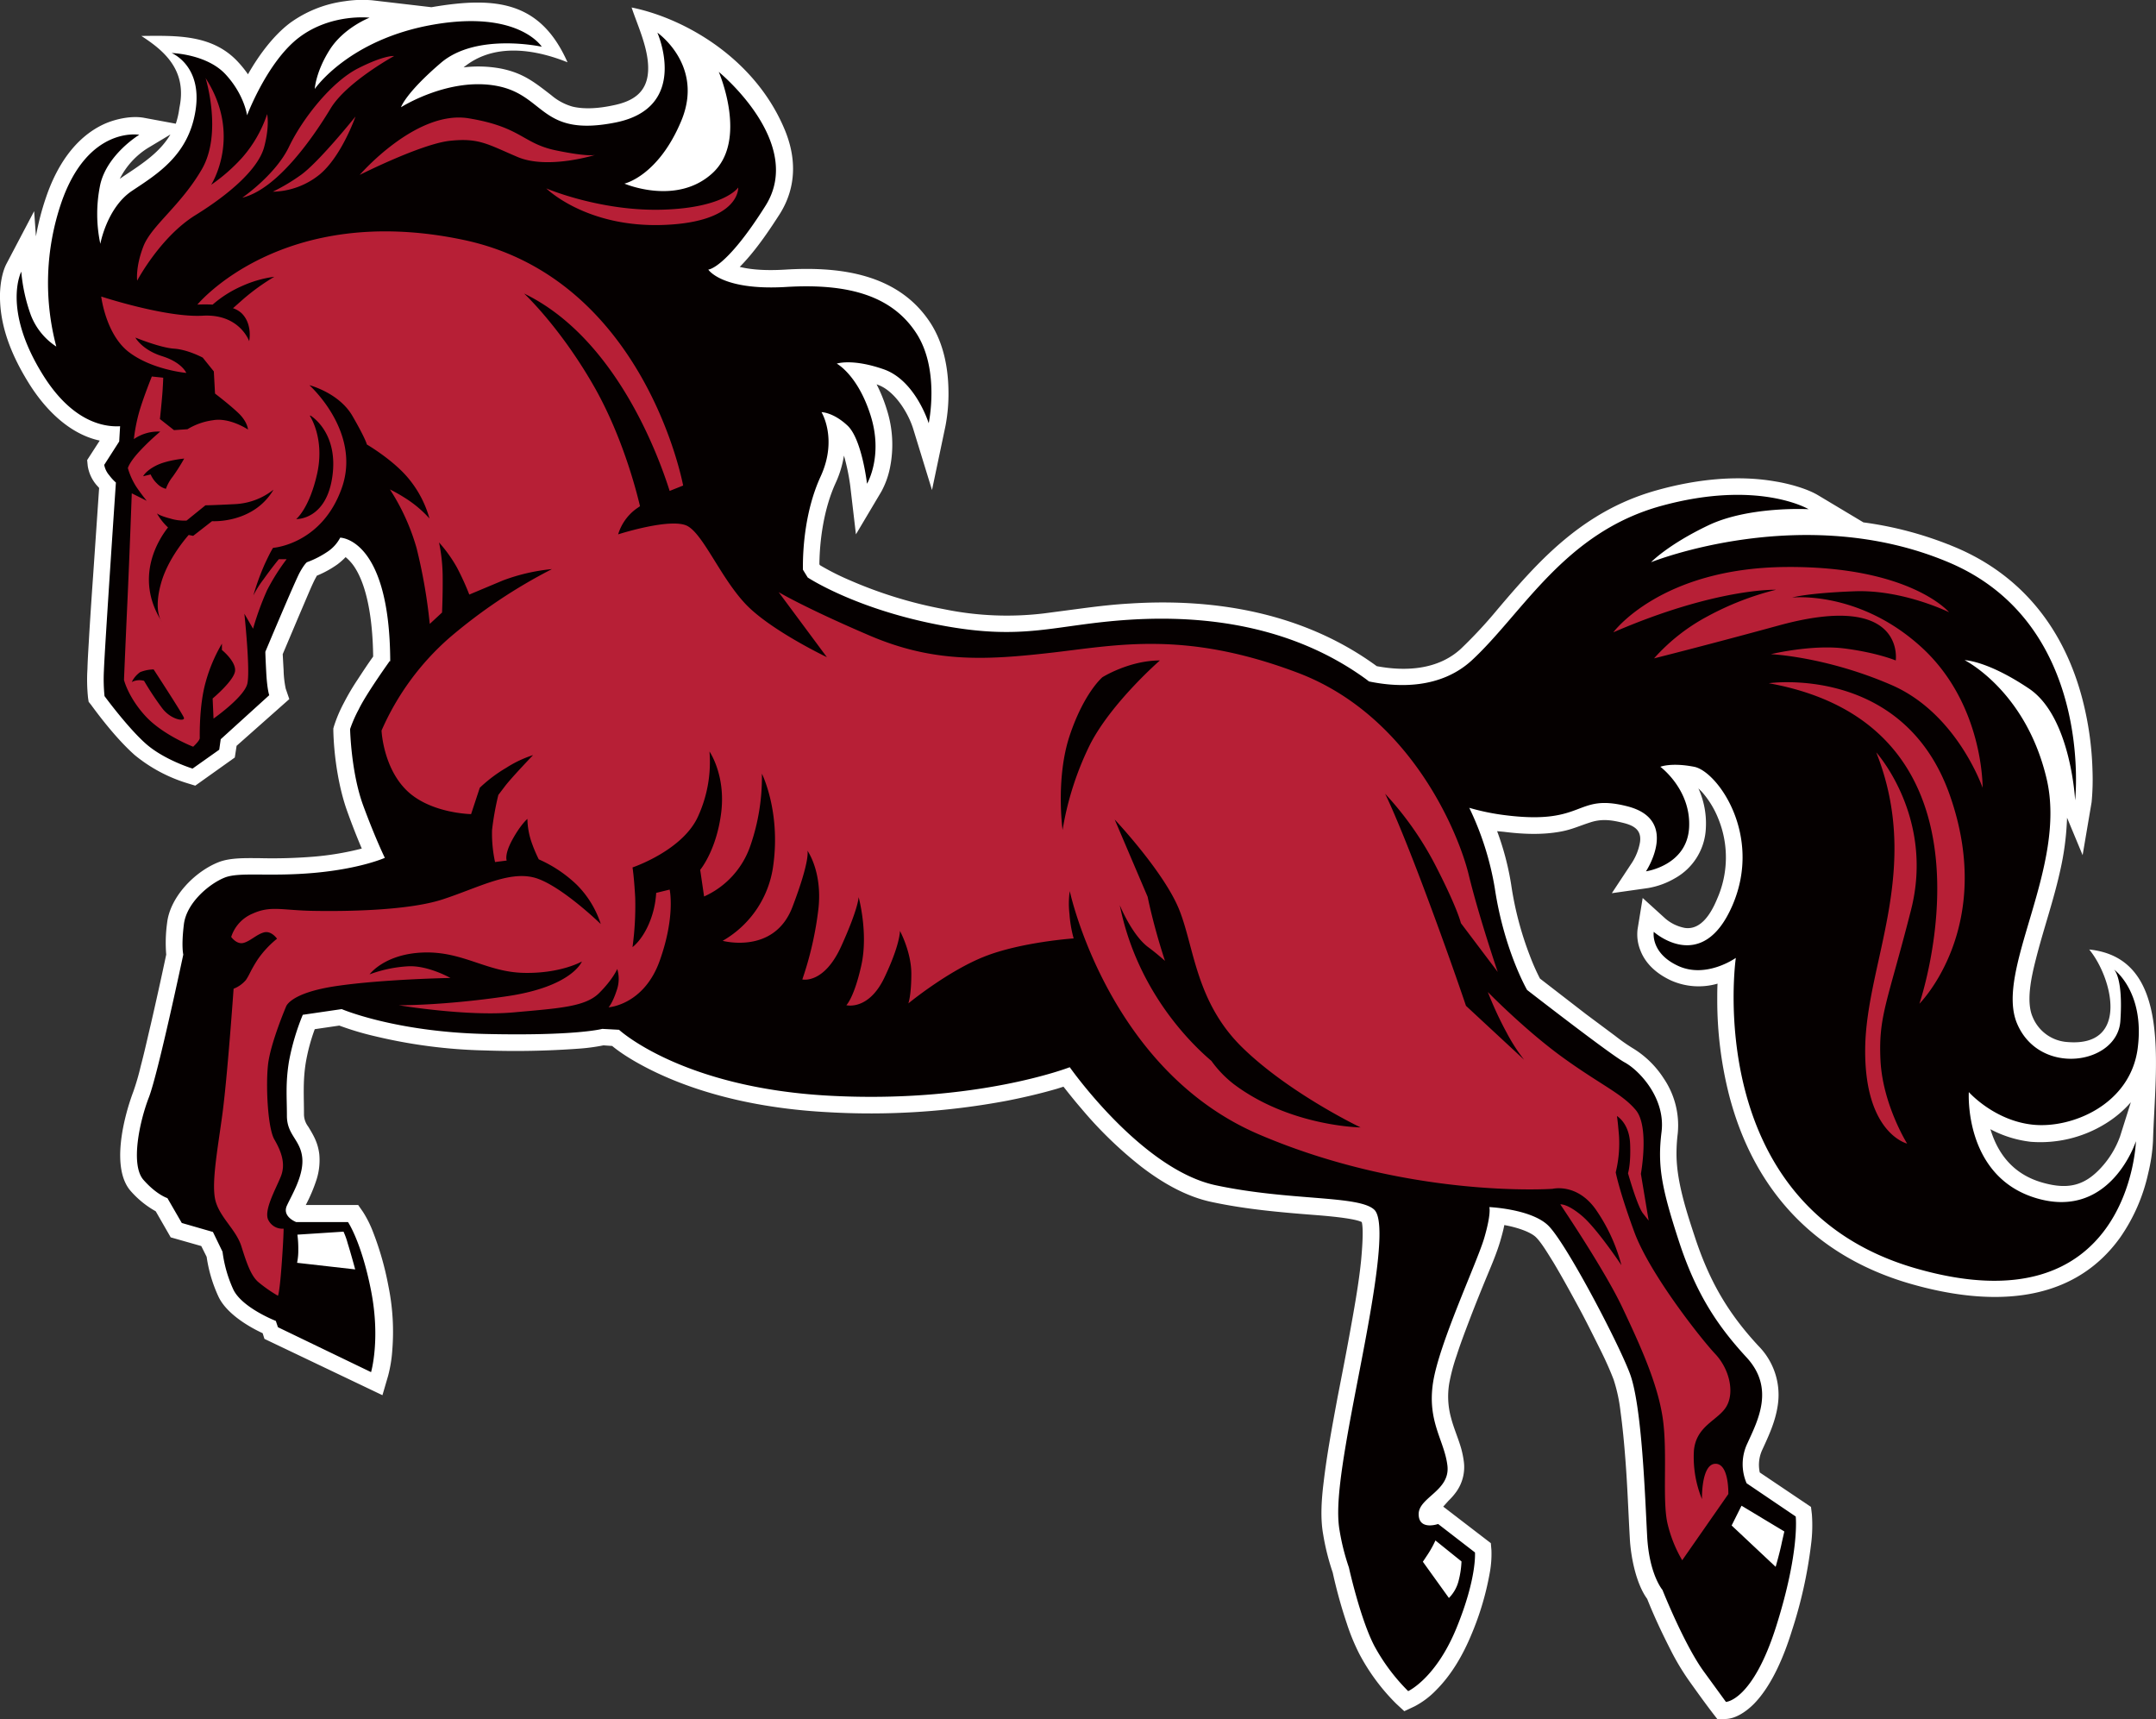 <svg id="Layer_1" data-name="Layer 1" xmlns="http://www.w3.org/2000/svg" viewBox="0 0 719.9 574"><rect x="0" y="0" width="719.9" height="574" fill="#333333" stroke="none"/><title>Mustang341_3c</title><path d="M351.6,81a36.6,36.6,0,0,1-8.4,7.1,41.3,41.3,0,0,1-25,6.1A38,38,0,0,1,304.7,90l.3.9c2.8,8.5,8.3,14.4,17,16.9s14.2,1,19.7-5A30.9,30.9,0,0,0,348,92.4ZM-303-242.1l-7.5,4.5a25.8,25.8,0,0,0-9.4,10.3l1.3-.9C-312.1-232.5-306.5-236.2-303-242.1ZM140-9.5a92.6,92.6,0,0,1,4.7,17.9A109.8,109.8,0,0,0,150.9,32a71.6,71.6,0,0,0,3.4,7.7l15.4,11.9,9.8,7.3a61.5,61.5,0,0,0,5.7,4A32,32,0,0,1,195.6,73a27.9,27.9,0,0,1,4.7,18.5,55,55,0,0,0-.4,7.6c.2,8.8,3.3,18.3,6,26.5,4.8,14.7,10.9,25.5,21.4,36.8a23.2,23.2,0,0,1,6.4,19.8c-.8,5.4-2.9,9.9-5.2,14.9a11.9,11.9,0,0,0-.8,7.5l17.1,11.5.3,2.5a49.9,49.9,0,0,1-.3,10.2,151,151,0,0,1-6.4,28.7c-2.5,8.1-6.6,18.2-12.7,24.4-2.4,2.4-5.9,4.9-9.4,5h-2.8l-1.7-2.2c-2.6-3.4-5.1-6.9-7.6-10.4a82.3,82.3,0,0,1-6.3-10.5c-2.8-5.5-5.5-11.2-7.8-17-3.8-5.2-5.5-14.3-5.8-20.3-.5-8.9-.8-17.7-1.5-26.6-.4-5.2-.9-10.5-1.6-15.6a53.6,53.6,0,0,0-2.3-10.7c-1.3-3.4-2.9-6.9-4.5-10.1s-4.6-9.3-7.1-13.9-5.6-10.3-8.6-15.3c-1.4-2.2-3.9-6.5-5.8-8.3s-6.5-3.3-10.5-4c-.4,2.1-1,4.1-1.4,5.5-1.1,3.7-2.7,7.5-4.2,11.1s-4.1,10-6,15-3,7.9-4.3,11.9a63.5,63.5,0,0,0-2.5,9.4,26.7,26.7,0,0,0,.6,11.4c.9,3.5,2.4,6.8,3.4,10.3a31.4,31.4,0,0,1,.9,4.5,14.2,14.2,0,0,1-2.5,9.9,21.2,21.2,0,0,1-2.6,3L122,216l15.9,12.2.2,2.4a34.8,34.8,0,0,1-.6,7.7,95.4,95.4,0,0,1-6,20.2c-2.8,6.8-6.6,13.5-11.9,18.8a27.9,27.9,0,0,1-7.2,5.4l-3.4,1.6-2.7-2.5A68.4,68.4,0,0,1,94,265.2a69.8,69.8,0,0,1-4.2-10.2,162.7,162.7,0,0,1-4.7-17,79.7,79.7,0,0,1-3.2-12.8c-1-5.6-.5-12,.2-17.6,1.1-9.3,2.9-18.8,4.6-28,1.4-7.2,2.8-14.3,4.1-21.5s3-16.4,3.8-24.5c.2-2.3.9-10,.2-12.6-2.7-1.4-13.6-2.2-16.2-2.4-11.5-.9-22.7-1.9-33.9-4.3-8.6-1.8-16.6-6.5-23.4-11.7A134.9,134.9,0,0,1,1,82.9c-2-2.3-3.9-4.7-5.8-7.1l-2.2.7c-5.5,1.6-11.1,2.9-16.7,4a246.3,246.3,0,0,1-60,3.8c-18.8-1-38.3-4.7-55.3-12.4-5.1-2.3-11.9-5.9-16.5-9.7l-2.9-.2a64.5,64.5,0,0,1-8.2,1.1,290.4,290.4,0,0,1-31.4.6A173.4,173.4,0,0,1-234.5,59a97.9,97.9,0,0,1-12.1-3.6l-8.2,1.2a62.8,62.8,0,0,0-3,11.2c-1,6.2-.6,11.2-.6,17.3a6.8,6.8,0,0,0,1.4,4c1.9,3.1,3.2,5.4,3.7,9.1a21.4,21.4,0,0,1-.9,8.6,53.9,53.9,0,0,1-3.6,8.5h17.5l1.6,2.3a37.1,37.1,0,0,1,3.2,6.3,100.8,100.8,0,0,1,5.3,18.5,76.3,76.3,0,0,1,1.3,21.2,45.4,45.4,0,0,1-1.4,8.7l-1.9,6.5L-271.6,160l-.6-1.9c-5.6-2.6-12.2-6.9-14.7-12.1a47.8,47.8,0,0,1-4-13.4l-1.8-3.6-10.2-2.9-5-8.7a31.6,31.6,0,0,1-8.3-6.7c-6.7-7.5-2.5-24.4.8-33.2a82,82,0,0,0,2.5-8.6c1.2-4.5,2.2-9.1,3.3-13.7q2.7-11.7,5.2-23.5a48.7,48.7,0,0,1,.3-10.6c1-8.7,9.3-17.2,17.3-20.3,3.9-1.5,9.2-1.3,13.3-1.3A171.3,171.3,0,0,0-255.1-1a96,96,0,0,0,16-2.7c-1.7-4-3.3-8.1-4.7-12-3-8.1-4.6-18.7-4.8-27.4v-.7l.2-.7a45.9,45.9,0,0,1,3.3-7.8,78.8,78.8,0,0,1,4.6-7.8c1.7-2.6,3.4-5.2,5.2-7.7-.1-9.4-1.3-22.5-6.3-30a15,15,0,0,0-2.9-3.2,22.3,22.3,0,0,1-2.7,2.4,34.6,34.6,0,0,1-6.9,3.8l-.7,1.3c-.7,1.4-1.4,3-2,4.4l-3.5,8.2-5.2,12.3c.1,1.8.2,3.7.3,5.4a33.3,33.3,0,0,0,.7,6.1l1.2,3.5L-280.9-38l-.6,3.9-13.2,9.4-2.6-.8a51.1,51.1,0,0,1-17.6-9.4c-5.2-4.6-10.5-11.2-14.6-16.8l-.8-1-.2-1.3a58.3,58.3,0,0,1-.2-9.7c.1-3.8.4-7.8.6-11.6q.6-9.8,1.3-19.6,1-14.6,2-29.2l-.9-1a12.9,12.9,0,0,1-2.9-6.3l-.2-2,4.2-6.5c-10.2-2.2-18.3-10.5-23.7-19.2s-9.4-18.1-9.6-28.2c-.1-3.6.5-8.5,2.2-11.7l9.2-17.5.6,8.4a86.4,86.4,0,0,1,3.4-13.1c3.4-10,9.4-19.8,19.4-24.4,3.8-1.7,9-2.8,13.1-2.1l10.8,2A27.1,27.1,0,0,0-300-251c2.7-12.7-5.3-19.2-12.7-24,11.7-.1,23.7-.6,32.3,8.7a36.7,36.7,0,0,1,3.3,4.1c3.8-6.7,8.7-13.1,14-17.1a39.9,39.9,0,0,1,18.4-7.3,38.3,38.3,0,0,1,9.1-.3l19.7,2.3h.1c21.6-3.7,36.4-1.9,45.4,18.4-11.7-4.7-25-6.3-34.7,1.7a41,41,0,0,1,12.5.4c7.4,1.5,11.1,4.5,16.8,8.9a18.7,18.7,0,0,0,7.1,3.8c4.2,1,9.2.5,13.4-.4,6.6-1.3,11.4-4.2,11.8-11.4s-3.5-15.2-5.5-21.3c17.3,3.5,40.9,16.6,51,40.5,4,9.4,4.2,19.3-1.5,28.4-2.4,3.7-7.6,11.9-13.4,17.7,4.8,1.2,10.6,1.2,15.4.9,18.4-1.1,37.8,1.5,48.4,18,4.2,6.6,5.8,14.6,5.9,22.5a57.3,57.3,0,0,1-1,11.7l-4.5,21.4-6.3-20.5c-1.7-5.4-6.2-12.6-11.7-14.6l-.5-.2a52.1,52.1,0,0,1,3.4,8.4A38.5,38.5,0,0,1-62.7-131a28.2,28.2,0,0,1-2.9,8.1l-8.5,14.3L-76-124.8a70.6,70.6,0,0,0-2.1-10.1,34.9,34.9,0,0,1-2.8,9.2c-3.7,8.1-5.3,18.2-5.4,27.1l.2.3a82.8,82.8,0,0,0,9.9,5,144.9,144.9,0,0,0,31.6,9.7,104,104,0,0,0,33.2,1.4L1.5-83.9c5.3-.7,10.5-1.3,15.8-1.6C46.8-87.4,76-82,99.8-64.6c9.5,1.8,20.4,1.3,28.1-5.8a153.7,153.7,0,0,0,12.1-13c4.4-5.2,8.8-10.3,13.6-15.2,11.6-11.8,24-20.4,40-24.8,12.6-3.5,26.3-5.1,39.1-2.9,4.4.7,10.5,2.3,14.4,4.6l15.2,9.1a121,121,0,0,1,30.9,8.4c22.4,9.5,36.3,27.6,42.3,50.9a105.9,105.9,0,0,1,3.3,23.7,79.4,79.4,0,0,1-.3,10.4L335.5-1.5,330.3-14A92.7,92.7,0,0,1,328,3.7c-2.2,10-5.6,19.6-8.1,29.5-1.4,5.5-3.4,14-1.1,19.3a13.5,13.5,0,0,0,11.7,8.4c20.7,1.7,15-21.4,7.2-30.9,27.9,2.9,22,39.2,21.3,63.9a58,58,0,0,1-1.6,10.8,59.9,59.9,0,0,1-9.4,21.5c-16.9,23.5-45.7,22.4-70,15.4-31.9-9.2-52.4-31.3-60.6-63.2a128.9,128.9,0,0,1-3.9-32.1c0-1.6,0-3.2.1-4.9a22.7,22.7,0,0,1-15.4-1c-4.6-2.1-8.6-5.4-10.4-10.2a14.2,14.2,0,0,1-.9-7l1.7-10.4,7.6,6.9a14,14,0,0,0,6.5,3.1c5.6.8,9-5.4,10.8-9.8a34.2,34.2,0,0,0,.3-26.8,30.6,30.6,0,0,0-5.4-8.8l-1.2-1.2a28.2,28.2,0,0,1,2.5,13.1A20.1,20.1,0,0,1,199.4,6.2a26.5,26.5,0,0,1-9.1,3.3l-12,1.7L185.1.9a18.4,18.4,0,0,0,2.6-6.7c.6-4.1-2-5.6-5.7-6.5s-6.9-1.4-10.7-.2-6.2,2.4-9.9,3.1c-6.3,1.2-12.9.9-19.2.1Z" transform="translate(359.9 287)" style="fill:#fff;fill-rule:evenodd"/><path d="M-229.7-66.4s-7.9,11-10.4,16.2a43.4,43.4,0,0,0-2.9,6.6s.3,14.5,4.4,25.6,7.2,17.4,7.2,17.4-8,3.6-23.4,5S-279.9,4-284.9,6s-12.7,8.3-13.6,15.6-.2,10.1-.2,10.1-8.4,39.7-11.5,47.7-6.2,22.5-1.8,27.5,8,6.1,8,6.1l4.8,8.3,10.4,3,3.2,6.6a43.6,43.6,0,0,0,3.6,12.6c2.9,6.1,14.2,10.5,14.2,10.5l.7,2.1,31.1,15s3.2-10.9,0-27.2-7.7-22.9-7.7-22.9H-261s-4.8-1.8-3.1-5.5,5.8-10.3,5.1-16.2-5.1-7.4-5.1-13.8-.5-10.8.7-18.2a78.7,78.7,0,0,1,4.6-15.5l13-1.9s17.7,7.6,48,8.3,39-1.7,39-1.7l5.6.3s20.8,19.3,70,22,80.5-9.5,80.5-9.5S21.2,103.4,46,108.7s47.9,3.3,53,8.2-2.4,40.3-6.8,63.4S86,216.2,87.4,224a75.4,75.4,0,0,0,3.1,12.3s3.8,17.2,8.5,26.2a64.9,64.9,0,0,0,11.3,15.1s9.2-4.2,16.1-21,6.2-25.3,6.2-25.3l-12.3-9.5s-6.5,2.3-6.5-3.3,10.6-7.8,9.6-16.2-6.8-14.6-4.8-27.7,14.7-40.1,17.1-48.3,1.7-10.3,1.7-10.3,13.7.6,19.5,6,23.3,38.7,27.4,49.5,5.1,41.8,5.8,54.5,5.1,17.8,5.1,17.8,7.2,18.1,13.7,27.1l7.5,10.3s8.9-.3,16.8-25.3,6.5-36.6,6.5-36.6l-16.4-11.1a16.1,16.1,0,0,1,.3-13.4c3.4-7.5,9.2-18.3-.3-28.6s-16.8-21-22.6-38.8-7.2-25.2-5.8-36.5-7.5-20.6-12.3-23.2S150,43.5,150,43.5s-7.7-13.3-10.8-34.1a99,99,0,0,0-8.5-26.7A76.4,76.4,0,0,0,143-14.8c26.7,3.3,22.9-7.5,40.5-3s6.2,21.7,6.2,21.7S203.4,2,204.1-10.7,194.5-31,194.5-31s3.6-1.5,11.3,0,22.9,22.7,12.8,46.2-26.3,8.9-26.3,8.9-1.2,7.1,8.2,11.4,19.2-2.7,19.2-2.7-11.9,82.8,59.9,103.6S353.3,94,353.3,94s-8.4,26.2-33,19.1-22.8-35.5-22.8-35.5S306,87.2,319,88.5s32.5-6.8,34.9-25.6-7.9-26.2-7.9-26.2,3.1,2.7,2.1,17.2-27,18.6-34.5.8,16.8-52.1,9.9-81.6-27.4-39.7-27.4-39.7,7.5.1,21.5,9.5,15.4,37.3,15.4,37.3,6.5-58.8-42.1-79.4-99.5-.1-99.5-.1,5.5-5.8,19.1-12.3,33.5-5.4,33.5-5.4-16.8-10-49.2-1.1-46.2,35.8-63.3,51.6c-10.5,9.6-24.8,9-34.3,7l-.9-.7c-24.6-17.9-53.7-21.5-79-19.9s-34.9,7.2-63.3,1.8S-90.2-94.2-90.2-94.2l-1.6-2.6c-.1-7.2.8-20,5.9-31.1,5.8-12.6.3-21.5.3-21.5s3.9,0,8.7,4.5,6.5,19.4,6.5,19.4,5.5-9.2,1.2-22.8-11.3-17.3-11.3-17.3,5.1-1.8,15.7,1.9,15,18,15,18,3.8-17.8-4.1-30-22-16.8-43.5-15.5-26-5.8-26-5.8,5.8-.2,19.1-21.3-15.6-44.7-15.6-44.7,9.9,22.8-2.1,33.8-29.4,3.5-29.4,3.5,11.3-2.5,19-21-8-29.4-8-29.4,11.1,25-14,30-23.4-9.1-39.5-12.2-32.1,7.1-32.1,7.1,1.4-4.6,13.3-14.8,33.7-5.4,33.7-5.4-7.7-12.3-36.1-7.4-39.7,21.5-39.7,21.5.3-5.7,5-13.1,13.3-10.7,13.3-10.7-12.7-1.5-23.4,6.5-17.5,26.1-17.5,26.1-.9-6.9-7.2-13.7-18-7.1-18-7.1,10.3,4.1,8,19.1-12.8,21.3-21.2,26.9-10.6,17.7-10.6,17.7a48,48,0,0,1,0-19.9c2.4-10.1,13-16.5,13-16.5s-17.1-3.1-26,22.6a82.9,82.9,0,0,0-1.7,48.1,21.9,21.9,0,0,1-8.5-10.5,57.2,57.2,0,0,1-3.2-14.5s-6.5,12.4,7.2,34.4c10,16.1,20.8,17.5,25.8,17.2l-.3,5.1-5,7.8a7.4,7.4,0,0,0,1.7,3.5,15.6,15.6,0,0,0,2.2,2.4s-3.8,56.2-4,62.7a56.5,56.5,0,0,0,.2,8.6s7.7,10.5,13.8,15.9,15.6,8.3,15.6,8.3l8.9-6.3.5-3.5,16.2-14.7s-.7-1.9-1-7.6-.3-6.9-.3-6.9,9.9-23.6,11.5-26.5,2.4-3.4,2.4-3.4a31.6,31.6,0,0,0,7-3.6,12.7,12.7,0,0,0,4.1-4.6s16.6.1,16.7,41.5" transform="translate(359.9 287)" style="fill:#050000;fill-rule:evenodd"/><path d="M-268.6-123.5a22.4,22.4,0,0,1-12.7,4.8c-7.8.4-10,.4-10,.4l-6.3,5.1a15.9,15.9,0,0,1-5.5-.7c-3.5-.9-4.4-1.7-4.4-1.7a19.7,19.7,0,0,0,3.7,4.7c-2.7,3.4-11.6,16.4-2.1,31.4,0,0-2.8-3.3-.3-12.5,2-7.5,7.3-14.1,9.3-16.4l1.5.3,6.3-4.9s13.6.9,20.4-10.3m12.3-24.8s5,7.5,2.4,19.2-7,15.2-7,15.2,10.1.4,12.1-14.4S-256.3-148.3-256.3-148.3ZM-312.1-128s.8-1.8,4.4-3.6,9.3-2.3,9.3-2.3a65.4,65.4,0,0,1-3.8,6,14.3,14.3,0,0,0-2.3,4.1,6.2,6.2,0,0,1-3-1.8,9.3,9.3,0,0,1-2.1-3Zm-3.8,68.7a8.6,8.6,0,0,1,2.8-3.3,12.4,12.4,0,0,1,4.5-.9s9.6,14.7,10.1,16.1-4.2.8-7.2-3.1a96.6,96.6,0,0,1-6.1-9.2A5.7,5.7,0,0,0-315.9-59.3ZM14,15.2s4.1,10.1,9.6,14.1c1.9,1.4,3.8,3,5.5,4.5C25.2,22,23.3,12.4,23.3,12.4L12.3-13.4s16.4,17.4,21.5,30,5.5,30.9,21.2,46.2S94.4,89.4,94.4,89.4,70.8,89.1,52,74.9a37.3,37.3,0,0,1-7.4-7.7C37.3,61,19.7,43.5,14,15.2ZM27.4-66.5s-16.1,14-23.3,28A101.8,101.8,0,0,0-5.1-9.9S-7.5-27.2-2.7-41.5,8.2-60.9,8.2-60.9,17.1-66.5,27.4-66.5Zm-333.8-76.4a79.1,79.1,0,0,0-7.4,7.1c-3.1,3.5-3.4,5.1-3.4,5.1a23.8,23.8,0,0,0,2.8,6.2c1.9,2.8,3.5,4.7,3.5,4.7l-5-2.5s-.7,19.7-1.4,34.9-1.2,27.4-1.2,27.4,1.4,5.8,7.2,12.1,15.9,10.2,15.9,10.2,2.2-2,2.2-2.9-.2-10.8,1.9-18.4a52.3,52.3,0,0,1,5.5-13.1V-70s4.6,3.7,4.4,6.9-7.5,9.3-7.5,9.3l.3,6.7s10.3-7.2,11.3-11.7-1-23.3-1-23.3l2.9,5A96.4,96.4,0,0,1-270.7-90a70.5,70.5,0,0,1,6.5-10.3h-2.6s-2.4,2.9-5.1,6.7a34,34,0,0,0-3.4,5.4,80.3,80.3,0,0,1,3.9-10.7c2.2-4.7,2.7-5.2,2.7-5.2s16.2-1.1,22.9-19.9-10.8-34.4-10.8-34.4,9.9,2.5,14.4,10.3,4.8,9.5,4.8,9.5,9.1,5.3,14.2,11.7a36,36,0,0,1,6.7,13,38.5,38.5,0,0,0-8.4-7,53,53,0,0,0-4.8-2.7,72.4,72.4,0,0,1,8.9,19.6,178.3,178.3,0,0,1,4.4,25.3l4.1-3.8s.3-6.4.2-12.7a58.8,58.8,0,0,0-1.2-10.7,47.4,47.4,0,0,1,6,8.4,88.5,88.5,0,0,1,4.1,9l11.2-4.7A63.6,63.6,0,0,1-175.6-97a176.4,176.4,0,0,0-34.2,22.9,88,88,0,0,0-22.7,31s.5,12.3,8.4,20,21.5,7.9,21.5,7.9l2.9-8.8a48.6,48.6,0,0,1,8.9-6.7,37.7,37.7,0,0,1,8.9-4.2s-7.2,7.5-9.4,10.4l-2.2,2.9a94.8,94.8,0,0,0-2.1,11.7,45,45,0,0,0,1,10.7l3.9-.5s-.9-1.9,1.9-7,5-6.9,5-6.9a25.4,25.4,0,0,0,1.5,8.1A47.2,47.2,0,0,0-180-.1a43.7,43.7,0,0,1,12.7,8.5,32.7,32.7,0,0,1,8,13.1s-14-13.6-22.6-15.6-18.6,3.6-30.3,7.4-33,4-43.3,3.8-14-1.8-20,.9a12.6,12.6,0,0,0-7.2,7.8s1.8,2.6,4.1,2,4.3-2.8,6.8-3.5,4.4,2.1,4.4,2.1a32.8,32.8,0,0,0-6.5,7c-2.5,3.9-2.6,4.9-3.9,6.8a10.3,10.3,0,0,1-4.1,2.9s-2.1,29.9-3.8,42.3-3.8,23.6-2.1,29,6.8,9.3,8.5,14.7,3.1,9.6,5.5,11.8a47.8,47.8,0,0,0,6.7,4.7s.5-.5,1.2-9.8.7-12.6.7-12.6a5.2,5.2,0,0,1-5-2.7c-1.9-3.1,2.4-10.5,4.1-14.8s0-8.5-2.2-12.3-2.9-17.9-2.1-25,6-19.3,6-19.3,1.2-4.6,16.8-6.9,38.1-2.7,38.1-2.7-7.4-4.2-14-3.9a44.3,44.3,0,0,0-13,2.7s5-6.9,18.1-7.3,20.9,6.5,33.3,6.8,19.5-3.8,19.5-3.8-3.2,8.4-25,11.6-36.2,3-36.2,3,22.6,3.8,38.3,2.4,24.1-1.9,28.7-6.5,6-8,6-8a11.4,11.4,0,0,1-.2,7.2c-1.4,4.3-2.7,5.6-2.7,5.6s11.8-.7,17.1-15.6,3.3-23.7,3.3-23.7l-4.5,1.1a30.4,30.4,0,0,1-2.5,10.5c-2.4,5.5-5.4,7.6-5.4,7.6a102.3,102.3,0,0,0,.9-16.5c-.4-7.2-.9-10.1-.9-10.1s17-5.7,22-17.3a43.6,43.6,0,0,0,3.7-21.4s5.5,7.9,3.9,20.5-7,19-7,19l1.3,8.9A28.7,28.7,0,0,0-109.4-4.5a69.9,69.9,0,0,0,3.9-24.2s6.3,12.5,3.8,30.6a34.1,34.1,0,0,1-16.9,25.2s17.2,4.7,23.3-11.3,5-18.8,5-18.8,5,6.9,3.7,19.2A113.1,113.1,0,0,1-92,40s7.2,1.7,13-11.1,5.8-16.4,5.8-16.4,3.3,12,.9,22.8-5,13.3-5,13.3,7.4,1.9,12.7-9.2,5.2-15.6,5.2-15.6,3.8,7,3.8,14.3-1,9.9-1,9.9,13-10.7,25.3-15.6,29.9-6.1,29.9-6.1a40.9,40.9,0,0,1-1.4-8.2,29.3,29.3,0,0,1,.1-7.6S10,70.1,60.4,91.7s98.1,18.2,98.1,18.2,8-2,14.3,6.7a58.4,58.4,0,0,1,8.7,18.8s-8.2-12.3-13.2-16.5-7.2-3.8-7.2-3.8,14.7,21.7,20.7,34.4,11.8,25.4,13.5,37-.3,27.9,1.7,35.6a43.7,43.7,0,0,0,4.8,11.8l15.4-22.1s.3-10.3-4.4-10.1-4.4,11.8-4.4,11.8a37.1,37.1,0,0,1-2.7-16.1c.7-8.5,8.2-10.2,10.9-14.9s1-12.4-3.8-17.5-21.9-26.8-27-40.7-6.2-19.9-6.2-19.9a40.9,40.9,0,0,0,1.1-12.1c-.5-6-.7-6.7-.7-6.7s4.1,2.3,4.4,9.2-.7,9.9-.7,9.9,3.1,11,5,13.4l1.9,2.4-2.6-15.6s2.9-15.8-1.7-21.3S174.6,75.2,162,66.1s-25.1-21.9-25.1-21.9a119,119,0,0,0,6.3,13.6,60.1,60.1,0,0,0,5.8,9l-19.4-18s-5.8-17.3-14.4-40.1S102.6-22,102.6-22A108,108,0,0,1,119.5,2.1c7.4,14.4,8.4,19.1,8.4,19.1l12.3,16.3S133.9,19,130.5,5,111-48.2,73.4-62.4,13.2-71.6-8.7-69.1-48-65.6-69.5-74.8-99.9-89.3-99.9-89.3l16.1,21.7s-19.1-9.1-27.3-17.9-13.8-22.7-19.1-25.8-23.3,2.7-23.3,2.7a16.5,16.5,0,0,1,6-8.5l1.3-.9c-1.7-7.2-6.3-23.8-14.9-39.2-11.5-20.4-23.8-31.8-23.8-31.8,30.4,14.7,44.7,53.6,48.6,65.9l4.5-1.8s-12.7-69.2-73.3-82S-294-185.3-294-185.3a46,46,0,0,1,5.1,0,37.9,37.9,0,0,1,9.8-6.2,38.3,38.3,0,0,1,10.8-3.1,72.8,72.8,0,0,0-10.3,7.4l-3.5,3.1a7.8,7.8,0,0,1,3,1.8c3.6,3.7,2.4,9.2,2.4,9.2s-3.2-9.2-15.5-8.5-33.9-6.4-33.9-6.4,1.5,12.7,9.3,18.6,19.1,6.9,19.1,6.9-1.4-3.5-8.1-5.6-8.9-6.2-8.9-6.2,8.3,3.4,12.9,3.7,9.6,3,9.6,3l3.7,4.6.4,7.4s4.5,3.4,7.7,6.4,3.3,5.6,3.3,5.6-6.1-4.1-11.7-3.1a21.9,21.9,0,0,0-8.5,3l-4.5.3-4.7-3.7s.7-6.5.9-9.7.2-4.1.2-4.1l-3.8-.4s-2.6,6.4-4.1,11.4a57.6,57.6,0,0,0-1.9,9.5A14.2,14.2,0,0,1-306.4-142.9Z" transform="translate(359.9 287)" style="fill:#b71f36;fill-rule:evenodd"/><path d="M119.4,227.3a34.5,34.5,0,0,1-2.6,4.7l-1.6,2.4,8.7,12.1a12.4,12.4,0,0,0,3.3-6,29.6,29.6,0,0,0,.9-6.2Zm-380-102.1a34.1,34.1,0,0,1,.3,4.9,20.3,20.3,0,0,1-.4,4.5l19.4,2.2s-1.4-5.2-2.5-8.7a24.4,24.4,0,0,0-1.4-3.9Zm482.2,90.5-3.3,6.6L233,236.1s1.4-4.8,2.1-8.3l.8-3.5Z" transform="translate(359.9 287)" style="fill:#fff;fill-rule:evenodd"/><path d="M-279-221s11.1-7.6,15.6-17,14.2-21.7,23.1-26.2,12-4.1,12-4.1-15.9,8.7-21.2,17.5S-267-223.9-279-221m37.8-27.1s-12.5,15.6-18.5,19.7a63.6,63.6,0,0,1-9.1,5.4,25.6,25.6,0,0,0,15.7-5.8C-245.8-234.9-241.2-248.1-241.2-248.1Zm1.4,19.5s18.8-21.8,36.4-18.9,18,8.4,29.1,10.7,13.2,1.5,13.2,1.5-15.9,5-26,.7S-200-241-209.6-240-239.8-228.6-239.8-228.6Zm62.3,4.5s18,7.7,38.8,7.1,25.3-7.4,25.3-7.4.7,11.6-25.1,12.5S-177.5-224.1-177.5-224.1Zm-113.8-37s5.8,18.5-1.2,30.6-16.8,18.8-19.5,25.7-2.1,11.5-2.1,11.5,7.7-14.6,19.5-21.9,21-15.6,22.9-22.7,1-11,1-11a42.2,42.2,0,0,1-8.4,14.6,59.1,59.1,0,0,1-10.3,9S-278.8-241.7-291.3-261Z" transform="translate(359.9 287)" style="fill:#b71f36;fill-rule:evenodd"/><path d="M230.7-58.9s45.1-6.5,60.5,37.5S281,48.1,281,48.1s31.5-92.2-50.3-107m35.9,23.1s19.5,21.6,11.6,52.6S267.3,52.1,268,66.9s8.9,27.9,8.9,27.9-14.4-3.4-14-32S282,3.2,266.6-35.8ZM178.8-75.9s15.7-21.4,57.4-21.8,54.7,15.1,54.7,15.1-15.4-7.6-31.5-7-20.9,2.1-20.9,2.1,22.2-2.5,43.1,16.5,20.5,47,20.5,47-8.5-24.8-30.4-34.3-40.3-10.3-40.3-10.3,13.7-3.3,24.6-1.9,17.1,4,17.1,4,3.4-23.3-39-11.7c-24.5,6.7-41.7,11-41.7,11a64.4,64.4,0,0,1,17.8-14,96.8,96.8,0,0,1,22.9-8.9S213.3-90.8,178.8-75.9Z" transform="translate(359.9 287)" style="fill:#b71f36;fill-rule:evenodd"/></svg>